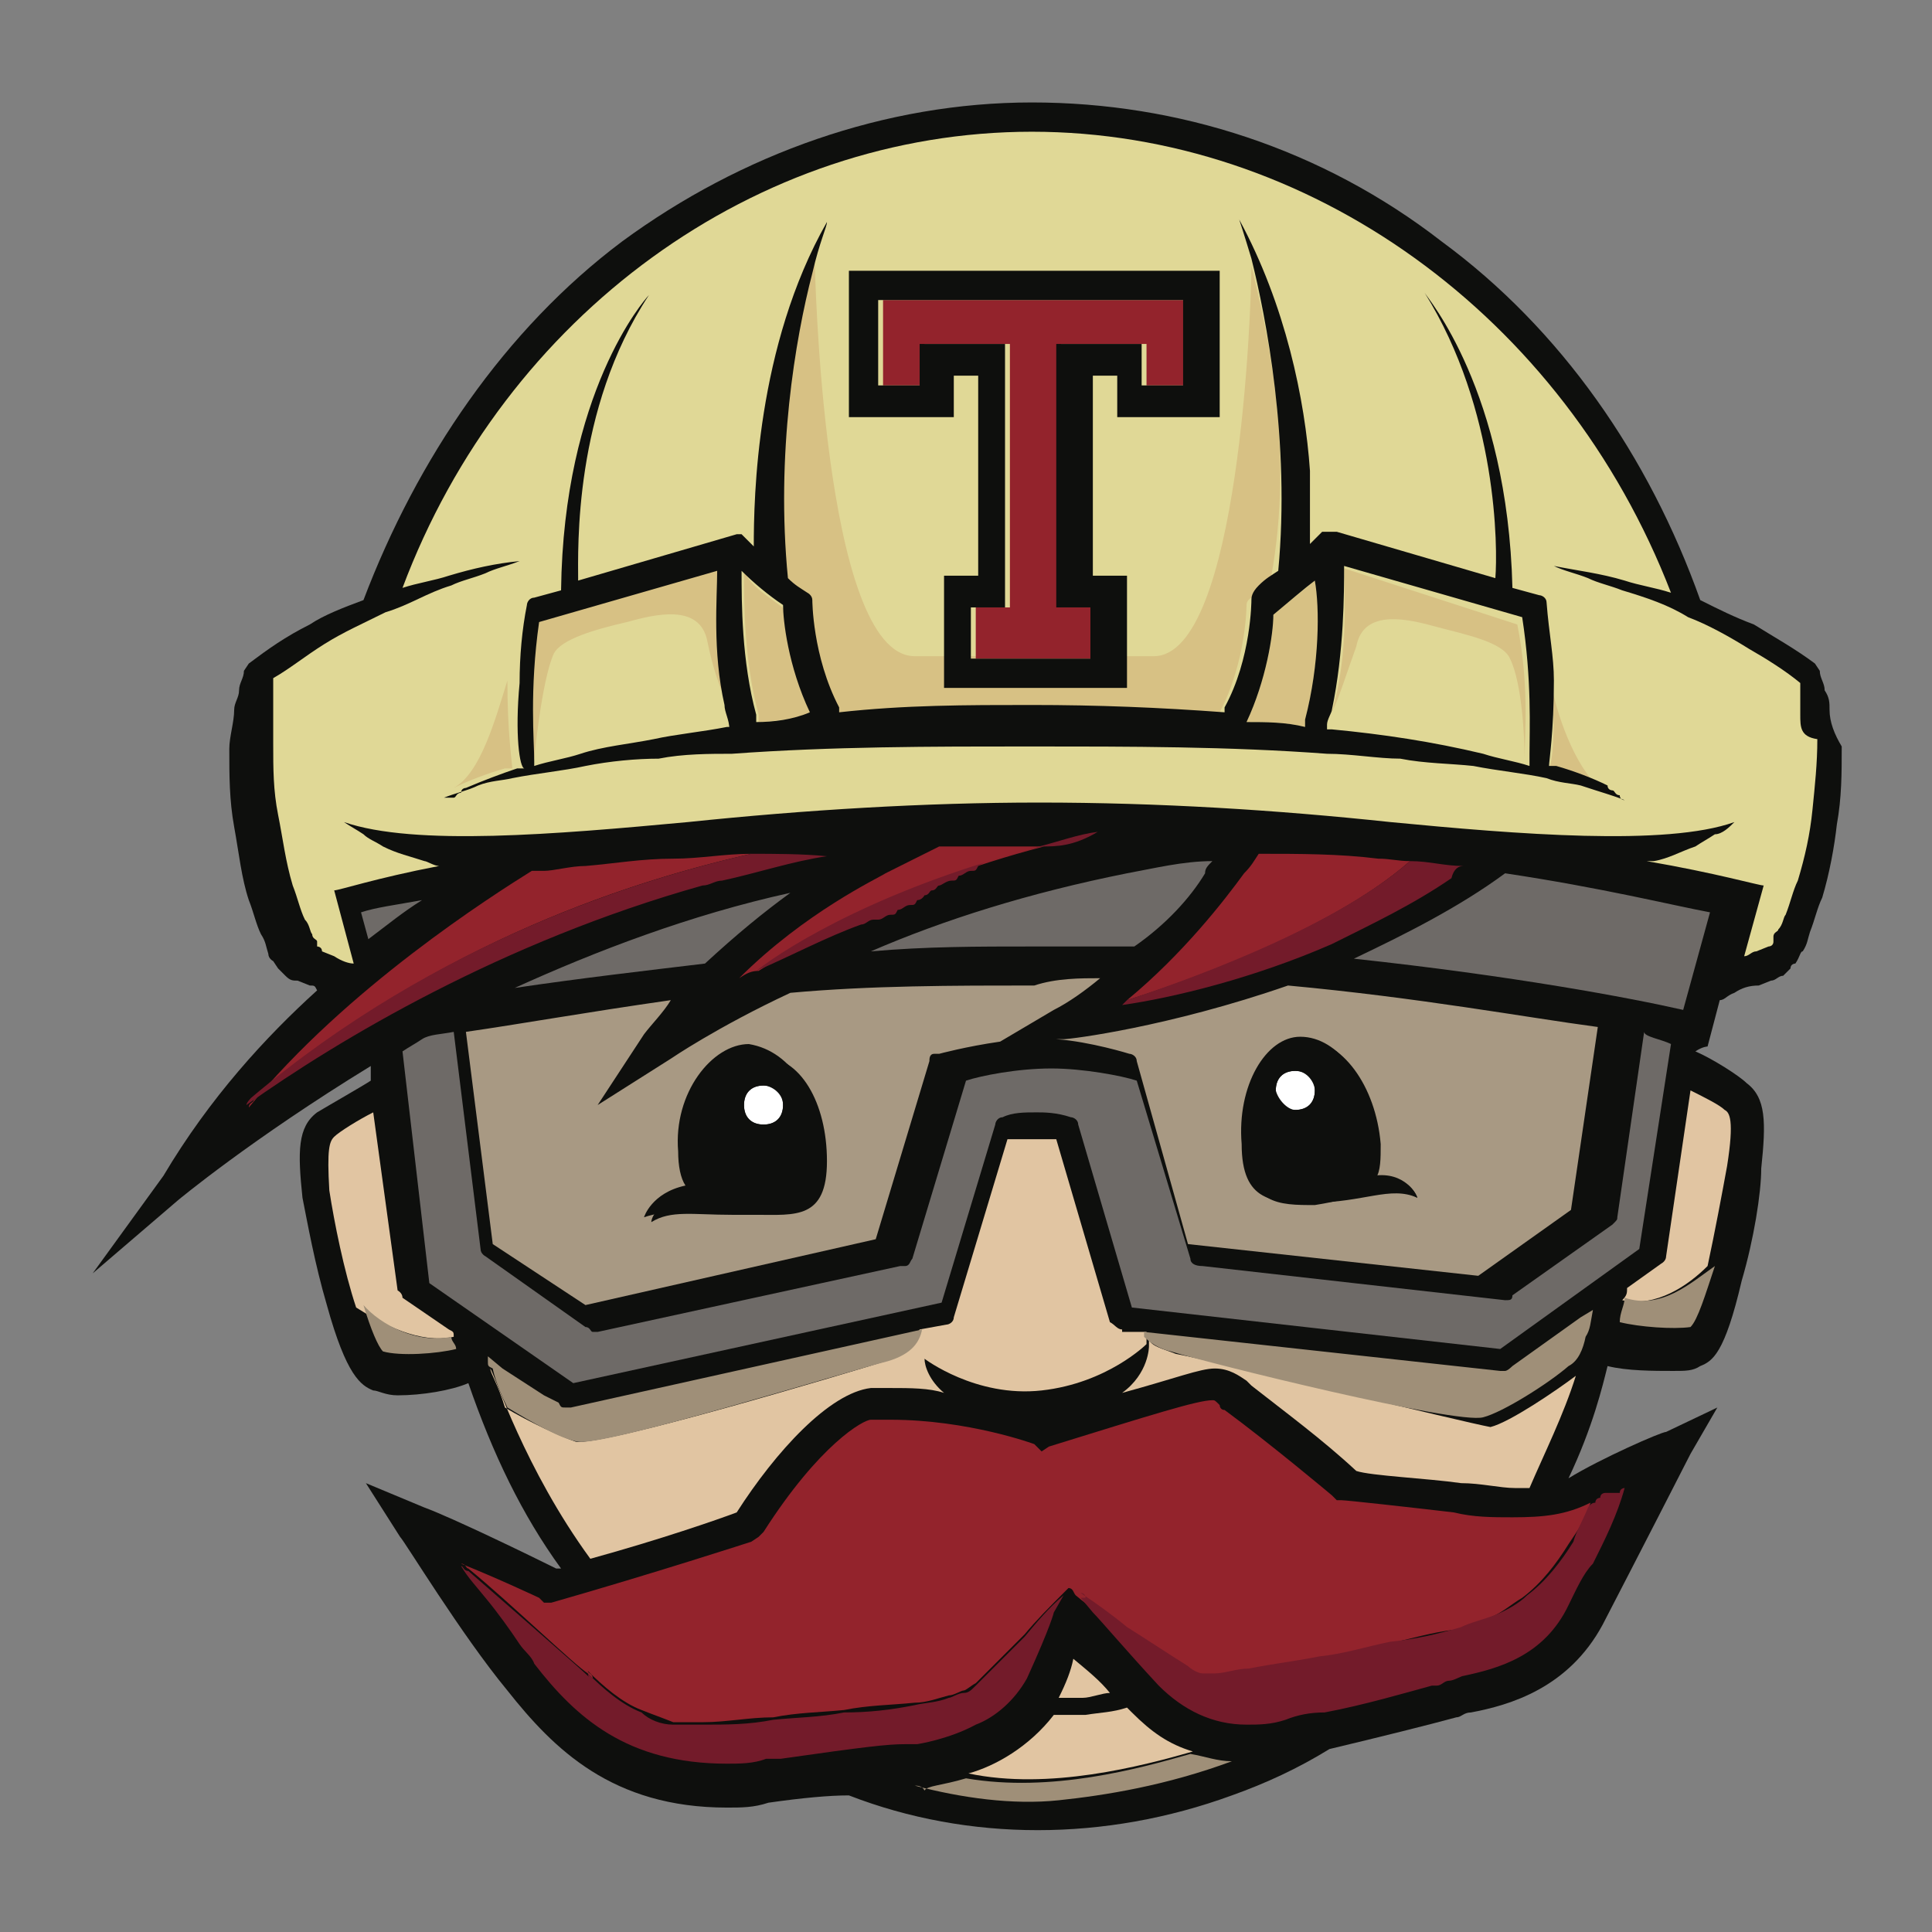 <?xml version="1.0" encoding="utf-8"?>
<!-- Generator: Adobe Illustrator 19.1.0, SVG Export Plug-In . SVG Version: 6.00 Build 0)  -->
<svg version="1.1" id="Layer_1" xmlns="http://www.w3.org/2000/svg" xmlns:xlink="http://www.w3.org/1999/xlink" x="0px" y="0px"
	 viewBox="-294.1 360.9 79.2 79.2" style="enable-background:new -294.1 360.9 79.2 79.2;" xml:space="preserve">
<rect x="-294.1" y="360.9" width="79.2" height="79.2" fill="#808080" stroke="none"/>
<style type="text/css">
	.st0{fill:#0E0F0D;}
	.st1{fill:#E1C5A2;}
	.st2{fill:#A89983;}
	.st3{fill:#FFFFFF;}
	.st4{fill:#E0D896;}
	.st5{fill:#D7C184;}
	.st6{fill:#9F8F78;}
	.st7{fill:#6E6A67;}
	.st8{fill:#93232C;}
	.st9{fill:#731B2A;}
</style>
<g>
	<path class="st0" d="M-219.1,390c0-0.3,0-0.5-0.2-0.8c0-0.3-0.2-0.5-0.2-0.8l-0.2-0.3c-0.8-0.6-1.7-1.1-2.5-1.6
		c-0.8-0.3-1.4-0.6-2.2-1c-2.1-5.9-5.7-11.1-10.6-14.7c-4.9-3.8-10.8-5.7-16.8-5.7c-6,0-11.9,2.1-16.8,5.7
		c-4.8,3.6-8.4,8.9-10.6,14.7c-0.8,0.3-1.6,0.6-2.2,1c-1,0.5-1.7,1-2.5,1.6l-0.2,0.3c0,0.3-0.2,0.5-0.2,0.8s-0.2,0.5-0.2,0.8
		c0,0.5-0.2,1.1-0.2,1.6c0,1.1,0,2.1,0.2,3.2c0.2,1.1,0.3,2.1,0.6,3c0.2,0.5,0.3,1,0.5,1.4c0.2,0.3,0.2,0.5,0.3,0.8
		c0,0.2,0.2,0.3,0.2,0.3c0.2,0.3,0.2,0.3,0.2,0.3l0.3,0.3c0.2,0.2,0.3,0.2,0.5,0.2l0.5,0.2c0.2,0,0.2,0,0.3,0.2
		c-2.1,1.9-4.4,4.4-6.3,7.6l-2.9,4l3.5-3c0,0,3-2.5,7.9-5.5v0.6c-0.3,0.2-1.7,1-2.2,1.3c-0.8,0.6-0.8,1.6-0.6,3.5
		c0.2,1,0.5,2.7,1,4.4c0.8,2.9,1.4,3.3,1.9,3.5c0.2,0,0.5,0.2,1,0.2c1,0,2.2-0.2,2.9-0.5c1,2.9,2.2,5.4,3.8,7.6h-0.2
		c-1-0.5-4.3-2.1-5.4-2.5l-2.4-1l1.4,2.2c0.2,0.2,2.5,4,4.4,6.3c1.9,2.4,4.3,4.8,9,4.8c0.6,0,1.1,0,1.7-0.2c1.4-0.2,2.5-0.3,3.3-0.3
		c4.9,1.9,10.5,1.9,15.7,0c1.4-0.5,2.7-1.1,4-1.9c2.1-0.5,4.1-1,5.2-1.3c0.2,0,0.3-0.2,0.6-0.2c1.6-0.3,4-1,5.4-3.6
		c1.4-2.7,3.5-6.8,3.6-7l1.1-1.9l-2.1,1c-0.2,0-2.7,1.1-4,1.9c1-2.1,1.4-3.8,1.6-4.6c0.8,0.2,1.9,0.2,2.7,0.2c0.5,0,0.8,0,1.1-0.2
		c0.5-0.2,1-0.5,1.7-3.5c0.5-1.7,0.8-3.6,0.8-4.6c0.2-1.9,0.2-2.9-0.6-3.5c-0.3-0.3-1.4-1-2.1-1.3c0.3-0.2,0.5-0.2,0.5-0.2l0.5-1.9
		c0.2,0,0.3-0.2,0.6-0.3c0.3-0.2,0.6-0.3,1-0.3l0.5-0.2c0.2,0,0.3-0.2,0.5-0.2l0.3-0.3c0-0.2,0.2-0.2,0.2-0.2
		c0.2-0.3,0.2-0.5,0.3-0.5c0.2-0.3,0.2-0.5,0.3-0.8c0.2-0.5,0.3-1,0.5-1.4c0.3-1,0.5-2.1,0.6-3c0.2-1.1,0.2-2.1,0.2-3.2
		C-218.9,391-219.1,390.5-219.1,390L-219.1,390z"/>
	<path class="st1" d="M-248.6,430.3c-0.3,0-0.8,0.2-1.1,0.2s-0.5,0-0.8,0h-0.2c0.3-0.6,0.5-1.1,0.6-1.6
		C-249.5,429.4-249,429.8-248.6,430.3"/>
	<path class="st2" d="M-249,401c-0.6,0.5-1.3,1-1.9,1.3l-2.2,1.3c-1.4,0.2-2.5,0.5-2.5,0.5s0,0-0.2,0c-0.2,0-0.2,0.2-0.2,0.3
		l-2.2,7.3l-11.9,2.7l-3.8-2.5l-1.1-8.7c2.1-0.3,4.9-0.8,8.4-1.3c-0.3,0.5-0.8,1-1.1,1.4l-1.9,2.9l3-1.9c0,0,1.9-1.3,4.9-2.7
		c3.3-0.3,6.7-0.3,10-0.3C-250.8,401-249.8,401-249,401L-249,401z M-267.4,411c0.8-0.5,1.7-0.3,3.3-0.3c0.2,0,0.3,0,0.5,0
		c0.2,0,0.3,0,0.5,0c1.6,0,2.9,0.2,2.9-2.2s-1.1-4.3-2.7-4.3s-3,2.1-2.9,4.4c0,0.6,0.2,1.1,0.3,1.4
		C-267.1,410-267.4,410.8-267.4,411L-267.4,411z M-228.6,403l-1.1,7.5l-3.8,2.7l-11.9-1.3l-2.1-7.5c0-0.2-0.2-0.3-0.3-0.3
		c0,0-1.6-0.5-3-0.6h0.3c0.3,0,4.3-0.5,9.2-2.2C-235.9,401.8-231.6,402.6-228.6,403L-228.6,403z M-236,410c0,0-0.3-1-1.7-0.8
		c0.2-0.3,0.2-0.8,0.2-1.4c-0.2-2.4-1.6-4.3-3.2-4.3s-2.5,2.1-2.4,4.4c0.2,2.4,1.4,2.4,2.9,2.4C-238.3,410-237.1,409.4-236,410
		L-236,410z"/>
	<path class="st3" d="M-240.2,405.6c0,0.5-0.3,0.8-0.8,0.8s-0.8-0.3-0.8-0.8l0,0c0-0.5,0.3-0.8,0.8-0.8l0,0
		C-240.5,404.8-240.2,405.3-240.2,405.6L-240.2,405.6 M-262,406.2c0,0.5-0.3,0.8-0.8,0.8c-0.5,0-0.8-0.3-0.8-0.8l0,0
		c0-0.5,0.3-0.8,0.8-0.8l0,0C-262.5,405.4-262,405.7-262,406.2"/>
	<path class="st1" d="M-223.4,406.4c-0.2-0.2-0.8-0.5-1.4-0.8l-1,6.8c0,0.2-0.2,0.3-0.2,0.3l-1.4,1c0,0.2,0,0.3-0.2,0.5
		c1.4,0.3,2.7-0.6,3.5-1.4c0.3-1.4,0.6-3,0.8-4.1C-223,406.8-223.2,406.5-223.4,406.4 M-245.2,432.7c-1-0.3-1.7-0.8-2.5-1.6
		l-0.2-0.2c-0.6,0.2-1.1,0.2-1.7,0.3c-0.3,0-0.5,0-0.8,0h-0.3h-0.2c-1,1.3-2.4,2.1-3.5,2.4C-251.1,434.3-247.3,433.3-245.2,432.7
		 M-275.5,415.7c0-0.2,0-0.2-0.2-0.3l-1.9-1.3c0-0.2-0.2-0.3-0.2-0.3l-1-7.3c-0.6,0.3-1.4,0.8-1.6,1c-0.2,0.2-0.3,0.5-0.2,2.2
		c0.2,1.3,0.6,3.3,1.1,4.8C-278.4,415.2-276.9,416-275.5,415.7 M-248.1,415.4c-0.2,0-0.3-0.2-0.5-0.3l-2.2-7.5c-0.3,0-0.8,0-1,0
		c-0.3,0-0.6,0-1,0l-2.2,7.3c0,0.2-0.2,0.3-0.3,0.3l-1.1,0.2c-0.2,0.3-0.3,1-1.4,1.3c-1.6,0.5-11.6,3.5-12.7,3.3
		c-0.6-0.2-1.9-0.8-2.9-1.4c-0.3-1-0.6-1.4-0.6-1.6l0,0l0,0c0.2,0.3,1.4,4.1,4.1,7.8c2.9-0.8,5.2-1.6,6-1.9c1.6-2.5,3.8-4.9,5.5-5.1
		c0.3,0,0.6,0,0.8,0c0.8,0,1.6,0,2.2,0.2c-0.6-0.5-0.8-1.1-0.8-1.4c0,0,2.1,1.6,4.8,1.3s4.3-1.9,4.3-1.9v-0.5H-248.1"/>
	<path class="st1" d="M-245.9,416.4c-0.5-0.2-1-0.3-1.1-0.6v0.3c0,0,0,1.1-1.1,1.9c2.2-0.6,3.2-1,3.8-1s1,0.3,1.3,0.5l0.2,0.2
		c1.4,1.1,2.9,2.2,4.3,3.5c0.6,0.2,2.9,0.3,4.3,0.5c0.8,0,1.6,0.2,2.2,0.2c0.2,0,0.5,0,0.6,0c0.6-1.4,1.4-3,1.9-4.6
		c-0.8,0.6-2.7,1.9-3.5,2.1C-234.1,419.2-244.3,416.7-245.9,416.4"/>
	<path class="st4" d="M-220.3,390.2c0-0.3,0-0.5,0-0.8c0-0.2,0-0.3,0-0.5c-0.6-0.5-1.4-1-2.1-1.4c-0.8-0.5-1.7-1-2.5-1.3
		c-0.8-0.5-1.7-0.8-2.7-1.1c-0.5-0.2-1-0.3-1.4-0.5c-0.5-0.2-1-0.3-1.4-0.5c1,0.2,1.9,0.3,2.9,0.6c0.6,0.2,1.3,0.3,1.9,0.5
		c-4.4-11.4-14.9-18.9-26.2-18.9s-21.6,7.5-25.8,18.7c0.6-0.2,1.3-0.3,1.9-0.5c1-0.3,1.9-0.5,2.9-0.6c-0.5,0.2-1,0.3-1.4,0.5
		c-0.5,0.2-1,0.3-1.4,0.5c-1,0.3-1.7,0.8-2.7,1.1c-1,0.5-1.7,0.8-2.5,1.3c-0.8,0.5-1.4,1-2.1,1.4c0,0.2,0,0.3,0,0.5
		c0,0.3,0,0.5,0,0.8c0,0.5,0,1,0,1.4c0,1,0,1.9,0.2,2.9c0.2,1,0.3,1.9,0.6,2.9c0.2,0.5,0.3,1,0.5,1.4c0.2,0.2,0.2,0.5,0.3,0.6
		c0,0.2,0.2,0.2,0.2,0.3v0.2c0,0,0.2,0,0.2,0.2l0.5,0.2c0.3,0.2,0.6,0.3,0.8,0.3l0,0l-0.8-3c0.2,0,1.7-0.5,4.3-1
		c-0.2,0-0.5-0.2-0.6-0.2c-0.6-0.2-1.1-0.3-1.7-0.6c-0.3-0.2-0.6-0.3-0.8-0.5c-0.3-0.2-0.5-0.3-0.8-0.5c2.9,1,8.7,0.5,14.1,0
		c4.8-0.5,9.7-0.8,14.4-0.8c4.9,0,9.7,0.3,14.4,0.8c5.2,0.5,11.3,1,14.1,0c-0.2,0.2-0.5,0.5-0.8,0.5c-0.3,0.2-0.5,0.3-0.8,0.5
		c-0.6,0.2-1.1,0.5-1.7,0.6c-0.2,0-0.2,0-0.3,0c2.9,0.5,4.6,1,4.8,1l-0.8,2.9c0.2,0,0.3-0.2,0.5-0.2l0.5-0.2c0,0,0.2,0,0.2-0.2v-0.2
		c0-0.2,0.2-0.2,0.2-0.3c0.2-0.2,0.2-0.5,0.3-0.6c0.2-0.5,0.3-1,0.5-1.4c0.3-1,0.5-1.9,0.6-2.9s0.2-1.9,0.2-2.9
		C-220.3,391.1-220.3,390.7-220.3,390.2"/>
	<path class="st5" d="M-240,384.5c0,1.3,0,3.6-0.6,5.9c0,0.2,0,0.2,0,0.3c-0.8-0.2-1.6-0.2-2.4-0.2c0.8-1.7,1.1-3.6,1.1-4.4
		C-241.1,385.4-240.5,385-240,384.5 M-261.9,385.9c0,0.6,0.2,2.5,1.1,4.4c-0.8,0-1.6,0.2-2.2,0.2c0,0,0-0.2,0-0.3
		c-0.6-2.2-0.6-4.6-0.6-5.9C-263.3,385-262.5,385.4-261.9,385.9 M-230.6,392.4L-230.6,392.4c0,0.2,0.2,0.2,0.2,0.2
		c0.6,0.2,1.4,0.5,2.1,0.8c-1.1-0.8-1.9-2.9-2.2-4.4C-230.3,391-230.5,392.3-230.6,392.4 M-264.7,384.2l-7.3,2.1
		c-0.5,2.9-0.3,5.1-0.2,5.7l0,0c0,0,0.3-3.2,0.8-4.3c0.3-0.6,1.7-1,3-1.3c1.1-0.3,3-0.8,3.3,0.8c0.2,1,0.5,1.9,0.8,2.5
		C-264.7,387.3-264.7,385.1-264.7,384.2 M-239,384.2c0,1.1,0.2,3.5-0.5,5.9c0.3-0.6,0.6-1.6,1-2.7c0.3-1.6,2.2-1.1,3.3-0.8
		s2.7,0.6,3,1.3c0.5,1,0.6,3.3,0.6,4.1c0-1,0.2-3-0.3-5.5L-239,384.2 M-262,384.8c0.3,0.2,0.5,0.5,0.8,0.6c0.2,0.2,0.2,0.2,0.2,0.3
		c0,0,0,2.4,1.1,4.4c0,0,0,0,0,0.2c2.7-0.2,5.2-0.3,7.9-0.3s5.2,0.2,7.9,0.3c0,0,0,0,0-0.2c1.1-2.1,1.1-4.4,1.1-4.4
		c0-0.2,0.2-0.3,0.2-0.3c0.3-0.2,0.5-0.3,0.8-0.6v-0.2c1-5.4-0.2-10.3-0.8-12.8c0,1.7-0.5,16-4,16h-9.8c-3.8,0-4.1-16.2-4.1-16.2
		l-0.2,0.6C-261.6,374.8-262.5,379.6-262,384.8 M-273.1,392.4L-273.1,392.4c0-0.2-0.2-1.4-0.2-3.6c-0.5,1.6-1.1,3.8-2.2,4.4
		c0.6-0.3,1.4-0.6,2.1-0.8C-273.3,392.4-273.1,392.4-273.1,392.4"/>
	<path class="st6" d="M-227.5,414.1c0,0.3-0.2,0.6-0.2,1c0.8,0.2,2.2,0.3,2.9,0.2c0.3-0.3,0.6-1.3,1-2.5
		C-224.8,413.5-226,414.6-227.5,414.1 M-256.6,434.1c1.9,0.5,4,0.8,5.9,0.6c1.9-0.2,4.4-0.6,7.1-1.6c-0.6,0-1.1-0.2-1.7-0.3
		c-2.1,0.6-5.7,1.6-9.2,1c-1,0.3-1.6,0.3-1.7,0.5C-256.3,434.1-256.5,434.1-256.6,434.1 M-275.4,416.2c0-0.2-0.2-0.3-0.2-0.5
		c-1.4,0.3-2.9-0.5-3.6-1.3c0.3,1,0.6,1.7,0.8,1.9C-277.7,416.5-276.2,416.4-275.4,416.2 M-273.3,418.6c1,0.6,2.2,1.3,2.9,1.4
		c1.1,0.2,11.1-2.9,12.7-3.3c1-0.3,1.3-0.8,1.4-1.3l-14.4,3.2c0,0,0,0-0.2,0l0,0c-0.2,0-0.2,0-0.3-0.2l-0.6-0.3l-1.7-1.1l0,0
		l-0.6-0.5c0,0,0,0,0,0.2c0,0.2,0,0.2,0.2,0.3l0,0C-273.9,417-273.8,417.6-273.3,418.6 M-229.1,415.7c0.2-0.3,0.2-0.6,0.3-1.1
		l-0.5,0.3l-1.4,1l-1.4,1c0,0-0.2,0.2-0.3,0.2c0,0,0,0-0.2,0l-14.6-1.6v0.2c0.2,0.2,0.6,0.5,1.1,0.6c1.6,0.5,11.7,3,12.8,2.7
		c0.8-0.2,2.7-1.4,3.5-2.1l0,0C-229.4,416.7-229.2,416.2-229.1,415.7"/>
	<path class="st7" d="M-244.4,396.2c-0.2,0.2-0.3,0.3-0.3,0.5c-0.6,1-1.6,2.1-2.9,3c-1.4,0-2.7,0-4.1,0c-2.4,0-4.4,0-6.7,0.2
		c3-1.3,6.5-2.4,10.5-3.2C-246.8,396.5-245.6,396.2-244.4,396.2 M-261.7,397.5c-1.1,0.8-2.2,1.7-3.5,2.9c-2.5,0.3-5.1,0.6-7.8,1
		C-269.7,399.9-265.8,398.4-261.7,397.5 M-225.6,403.7l-1.3,8.4l-5.7,4.1l-15.1-1.7l-2.2-7.5c0-0.2-0.2-0.3-0.3-0.3
		c-0.6-0.2-1.1-0.2-1.4-0.2c-0.5,0-1,0-1.4,0.2c-0.2,0-0.3,0.2-0.3,0.3l-2.2,7.3l-15.1,3.3l-5.9-4.1l-1.1-9.5
		c0.3-0.2,0.5-0.3,0.8-0.5c0.3-0.2,0.8-0.2,1.3-0.3l1.1,8.9c0,0.2,0.2,0.3,0.2,0.3l4.1,2.9c0.2,0,0.2,0.2,0.3,0.2c0,0,0,0,0.2,0
		l12.4-2.7h0.2c0.2,0,0.2-0.2,0.3-0.3l2.2-7.3c0.6-0.2,2.1-0.5,3.5-0.5c1.3,0,2.9,0.3,3.5,0.5l2.2,7.3c0,0.2,0.2,0.3,0.5,0.3
		l12.4,1.4c0.2,0,0.3,0,0.3-0.2l4.1-2.9c0.2-0.2,0.2-0.2,0.2-0.3l1.1-7.6C-226.7,403.4-226,403.5-225.6,403.7 M-224,398.3l-1.1,4
		c-2.2-0.5-7-1.4-13.5-2.1c2.1-1,4.3-2.1,6.2-3.5C-228.4,397.3-225.6,398-224,398.3 M-279.3,398.3l0.3,1.1c0.8-0.6,1.4-1.1,2.2-1.6
		C-277.9,398-278.7,398.1-279.3,398.3"/>
	<path class="st8" d="M-237.6,396.1c-1.6-0.2-3.2-0.2-4.9-0.2c-0.2,0.3-0.3,0.5-0.6,0.8c-0.8,1.1-2.5,3.3-4.8,5.2
		c1.6-0.5,8.2-2.7,11.6-5.7C-236.8,396.2-237.1,396.1-237.6,396.1 M-249.5,395.6L-249.5,395.6c-0.8,0-1.6,0-2.5,0l0,0
		c-1.3,0-2.4,0-3.6,0l-2.2,1.1l0,0c-0.3,0.2-3.3,1.6-6,4.3c0.3-0.2,0.5-0.3,0.8-0.3c1.6-1,5.5-3.5,11.7-5.1
		C-250.8,395.6-250.1,395.6-249.5,395.6 M-263.3,395.9c-1.1,0-2.1,0.2-3.2,0.2c-1.3,0-2.4,0.2-3.6,0.3c-0.6,0-1.3,0.2-1.7,0.2
		c-0.2,0-0.3,0-0.5,0c-1.6,1-7.6,4.8-11.6,9.7c0-0.2,0.2-0.2,0.2-0.3C-276.2,399.4-267.7,396.9-263.3,395.9 M-228.9,422.5
		L-228.9,422.5c-1,0.5-1.9,0.6-3.2,0.6c-0.8,0-1.6,0-2.4-0.2c-1.7-0.2-4.4-0.5-4.6-0.5h-0.2l-0.2-0.2c0,0-2.5-2.1-4.4-3.5
		c-0.2,0-0.2-0.2-0.2-0.2c-0.2-0.2-0.2-0.2-0.3-0.2c-0.6,0-2.5,0.6-6.7,1.9l-0.3,0.2l-0.3-0.3c0,0-2.7-1-5.9-1c-0.3,0-0.5,0-0.8,0
		s-2.1,1-4.4,4.6l-0.2,0.2l-0.3,0.2c0,0-4,1.3-8.2,2.5h-0.3l-0.2-0.2c0,0-1.7-0.8-3.2-1.4c0.2,0,0.2,0.2,0.3,0.2
		c1.6,1.3,4.4,4,4.9,4.3l0.2,0.2c0-0.2-0.2-0.2-0.2-0.3l0,0l0,0c0.6,0.6,1.4,1.3,2.2,1.6c0.5,0.2,0.8,0.3,1.3,0.5c0.2,0,0.5,0,0.6,0
		c0.2,0,0.5,0,0.6,0c1,0,1.9-0.2,2.9-0.2c1-0.2,1.9-0.2,2.9-0.3c1-0.2,1.9-0.2,2.9-0.3c0.5,0,1-0.2,1.4-0.3c0.2,0,0.5-0.2,0.6-0.2
		s0.3-0.2,0.5-0.3c0.3-0.3,0.6-0.6,1-1c0.3-0.3,0.6-0.6,1-1c0.5-0.6,1-1.1,1.6-1.7l0.2-0.2l0,0l0,0c0.2,0,0.2,0.2,0.3,0.3
		c0.6,0.5,1.3,1,1.9,1.4c0.8,0.6,1.6,1.1,2.5,1.6c0.2,0.2,0.5,0.2,0.6,0.3l0,0l0,0h0.2c0.2,0,0.2,0,0.3,0c0.5,0,1-0.2,1.4-0.2
		c1-0.2,1.9-0.3,2.9-0.5c1-0.2,1.9-0.3,2.9-0.6c1-0.2,1.9-0.5,2.9-0.6c0.5-0.2,1-0.3,1.4-0.5c0.5-0.2,0.8-0.5,1.3-0.8
		c0.8-0.6,1.4-1.4,1.9-2.2l0,0C-229.4,423.6-229.1,423.2-228.9,422.5 M-247.1,376.7h1.7v-3.5h-12.5v3.5h1.7V375h3.5v10.8h-1.4v2.1
		h4.9v-2.1h-1.4V375h3.5V376.7"/>
	<path class="st9" d="M-234.1,396.4L-234.1,396.4c-0.8,0-1.4-0.2-2.2-0.2l0,0c-3.3,2.9-9.8,5.1-11.6,5.7c0,0,0,0-0.2,0.2
		c2.1-0.3,5.4-1.1,8.6-2.5c1.6-0.8,3.3-1.6,4.9-2.7C-234.5,396.5-234.3,396.4-234.1,396.4 M-251.4,395.6c-6.3,1.6-10.3,4-11.7,5.1
		c1.4-0.6,2.9-1.4,4.3-1.9c0.2,0,0.3-0.2,0.5-0.2h0.2c0.2,0,0.3-0.2,0.5-0.2s0.2,0,0.3-0.2c0.2,0,0.3-0.2,0.5-0.2
		c0.2,0,0.2,0,0.3-0.2c0.2,0,0.3-0.2,0.3-0.2c0.2,0,0.2-0.2,0.3-0.2c0.2,0,0.2-0.2,0.3-0.2s0.3-0.2,0.5-0.2s0.2,0,0.3-0.2
		c0.2,0,0.3-0.2,0.5-0.2s0.2,0,0.3-0.2c0.3-0.2,0.5-0.2,0.8-0.3c0.6-0.2,1.1-0.3,1.7-0.5c0.8-0.2,1.6-0.5,2.4-0.6
		C-250.1,395.6-250.8,395.6-251.4,395.6 M-263.3,395.9c-4.4,1-12.8,3.5-20.5,10c0,0-0.2,0.2-0.2,0.3c3.8-2.7,10.5-6.7,18.7-9
		c0.3,0,0.5-0.2,0.8-0.2c1.4-0.3,2.9-0.8,4.3-1C-261.2,395.9-262.4,395.9-263.3,395.9 M-227.5,421.9c0,0-0.2,0-0.2,0.2h-0.2h-0.2
		h-0.2l0,0c0,0-0.2,0-0.2,0.2l0,0c0,0-0.2,0-0.2,0.2l0,0c-0.2,0-0.3,0.2-0.3,0.2c-0.2,0.5-0.5,1-0.6,1.4l0,0l0,0
		c-0.5,0.8-1.1,1.6-1.9,2.2c-0.3,0.3-0.8,0.6-1.3,0.8c-0.5,0.2-1,0.3-1.4,0.5c-1,0.3-1.9,0.5-2.9,0.6c-1,0.2-1.9,0.5-2.9,0.6
		c-1,0.2-1.9,0.3-2.9,0.5c-0.5,0-1,0.2-1.4,0.2c-0.2,0-0.2,0-0.3,0h-0.2l0,0l0,0c-0.2,0-0.5-0.2-0.6-0.3c-0.8-0.5-1.7-1.1-2.5-1.6
		c-0.6-0.5-1.3-1-1.9-1.4l0,0l0,0c0,0,0.2,0,0.2,0.2l0,0c0,0,0,0-0.2,0l0.5,0.6l0,0c0.3,0.3,1.4,1.6,2.7,3c1,1,2.2,1.6,3.6,1.6
		c0.5,0,1,0,1.6-0.2c0.5-0.2,1-0.3,1.6-0.3c1.6-0.3,3.3-0.8,4.4-1.1h0.2c0.2,0,0.3-0.2,0.5-0.2s0.5-0.2,0.6-0.2
		c1.4-0.3,3.3-0.8,4.3-2.9c0.3-0.6,0.6-1.3,1-1.7C-228.3,424-227.8,423-227.5,421.9C-227.3,421.9-227.3,421.9-227.5,421.9l0.3-0.2
		L-227.5,421.9 M-250.5,426.3L-250.5,426.3c-0.6,0.5-1.1,1.1-1.6,1.7c-0.3,0.3-0.6,0.6-1,1s-0.6,0.6-1,1c-0.2,0.2-0.3,0.3-0.5,0.3
		s-0.5,0.2-0.6,0.2c-0.5,0.2-1,0.2-1.4,0.3c-1,0.2-1.9,0.3-2.9,0.3c-1,0.2-1.9,0.2-2.9,0.3c-1,0.2-1.9,0.2-2.9,0.2
		c-0.2,0-0.5,0-0.6,0c-0.2,0-0.5,0-0.6,0c-0.5,0-1-0.2-1.3-0.5c-0.8-0.3-1.6-1-2.2-1.6l0,0c0,0.2,0.2,0.3,0.2,0.3l0,0l-0.2-0.2
		c-0.3-0.3-3.3-2.9-4.9-4.3c-0.2,0-0.2-0.2-0.3-0.2c0.3,0.5,0.6,0.8,1,1.3c0.5,0.6,1,1.3,1.4,1.9c0.2,0.3,0.5,0.5,0.6,0.8
		c1.7,2.2,3.8,4.1,7.9,4.1c0.5,0,1.1,0,1.6-0.2c0.2,0,0.3,0,0.3,0c0.2,0,0.2,0,0.3,0c3.5-0.5,4.4-0.6,5.1-0.6c0.2,0,0.3,0,0.3,0h0.2
		c0,0,1.3-0.2,2.4-0.8c0.8-0.3,1.6-1,2.1-1.9c1-2.2,1.1-2.7,1.1-2.7L-250.5,426.3"/>
	<path class="st0" d="M-241,406.4c0.5,0,0.8-0.3,0.8-0.8s-0.3-0.8-0.8-0.8l0,0c-0.5,0-0.8,0.3-0.8,0.8l0,0
		C-241.7,406-241.3,406.4-241,406.4L-241,406.4z M-236,410c-1.1-0.5-2.2,0.2-4.3,0.2c-1.6,0-2.9,0-2.9-2.4c-0.2-2.4,1-4.4,2.4-4.4
		c1.6,0,2.9,1.9,3.2,4.3c0,0.6,0,1.1-0.2,1.4C-236.5,408.9-236,409.9-236,410L-236,410z M-262.8,407c0.5,0,0.8-0.3,0.8-0.8
		s-0.3-0.8-0.8-0.8c-0.5,0-0.8,0.3-0.8,0.8S-263.3,407-262.8,407L-262.8,407z M-260.5,408.3c0,2.4-1.3,2.2-2.9,2.2
		c-0.2,0-0.3,0-0.5,0c-0.2,0-0.3,0-0.5,0c-1.4,0-2.4,0-3.3,0.3c0,0,0.3-1,1.7-1.3c-0.2-0.3-0.3-0.8-0.3-1.4
		c-0.2-2.4,1.4-4.4,2.9-4.4C-261.6,404-260.5,405.9-260.5,408.3z M-231.4,391.8c0,0.2,0,0.3,0,0.5c-0.6-0.2-1.3-0.3-1.9-0.5
		c-2.1-0.5-4.1-0.8-6.2-1h-0.2c0,0,0,0,0-0.2c0-0.2,0.2-0.5,0.2-0.6c0.5-2.4,0.5-4.8,0.5-5.9l7.3,2.1
		C-231.3,388.8-231.4,390.8-231.4,391.8L-231.4,391.8z M-240.6,390.4c0,0.2,0,0.2,0,0.3c-0.8-0.2-1.6-0.2-2.4-0.2
		c0.8-1.7,1.1-3.6,1.1-4.4c0.6-0.5,1.3-1.1,1.7-1.4C-240,385.8-240,388.1-240.6,390.4L-240.6,390.4z M-263.1,390.5c0,0,0-0.2,0-0.3
		c-0.6-2.2-0.6-4.6-0.6-5.9c0.5,0.5,1.1,1,1.7,1.4c0,0.6,0.2,2.5,1.1,4.4C-261.6,390.4-262.4,390.5-263.1,390.5L-263.1,390.5z
		 M-264.3,390.7c-1,0.2-2.1,0.3-3,0.5c-1,0.2-2.1,0.3-3,0.6c-0.6,0.2-1.3,0.3-1.9,0.5v-0.2c0-0.8-0.2-2.9,0.2-5.7l7.3-2.1
		c0,1.1-0.2,3.3,0.3,5.5c0,0.3,0.2,0.6,0.2,1c0,0,0,0,0,0.2C-264.1,390.7-264.1,390.7-264.3,390.7L-264.3,390.7z M-227.5,393.7
		c0,0-0.2,0-0.2-0.2c-0.2,0-0.2-0.2-0.3-0.2c0,0-0.2,0-0.2-0.2c-0.6-0.3-1.4-0.6-2.1-0.8c-0.2,0-0.2,0-0.3,0l0,0
		c0-0.2,0.2-1.4,0.2-3.5c0-1-0.2-1.9-0.3-3.2c0-0.2-0.2-0.3-0.3-0.3l-1.1-0.3c-0.2-8.1-3.5-11.9-3.6-12.1c3,4.8,3,10.5,2.9,11.7
		l-6.5-1.9l0,0c0,0,0,0-0.2,0l0,0c0,0,0,0-0.2,0l0,0c0,0,0,0-0.2,0l0,0l0,0l0,0l0,0l0,0c0,0-0.2,0.2-0.5,0.5c0-0.6,0-1.6,0-2.7v-0.3
		c-0.2-2.9-1-6.8-2.9-10.3c0,0,0.2,0.6,0.5,1.6c0.6,2.4,1.6,7.5,1.1,12.8l0,0l0,0c-0.3,0.2-0.5,0.3-0.8,0.6
		c-0.3,0.3-0.3,0.5-0.3,0.6c0,0,0,2.4-1.1,4.4c0,0,0,0,0,0.2c-2.7-0.2-5.2-0.3-7.9-0.3s-5.2,0-7.9,0.3c0,0,0,0,0-0.2
		c-1.1-2.1-1.1-4.4-1.1-4.4c0-0.2-0.2-0.3-0.2-0.3c-0.3-0.2-0.5-0.3-0.8-0.6c-0.5-5.1,0.3-9.8,1-12.5c0.3-1.3,0.6-1.9,0.6-2.1
		c-2.9,5.1-3,11.3-3,13.3c-0.3-0.3-0.5-0.5-0.5-0.5l0,0l0,0l0,0l0,0l0,0l0,0l0,0c0,0,0,0-0.2,0l0,0l0,0l0,0l-6.5,1.9
		c0-1.3-0.2-7,2.9-11.7c-0.2,0.2-3.5,4-3.6,12.1l-1.1,0.3c-0.2,0-0.3,0.2-0.3,0.3c-0.2,1-0.3,2.1-0.3,3.2c-0.2,2.1,0,3.5,0.2,3.5
		l0,0c-0.2,0-0.2,0-0.3,0c-0.6,0.2-1.4,0.5-2.1,0.8c0,0-0.2,0-0.2,0.2l0,0c-0.2,0-0.2,0.2-0.3,0.2h-0.2c0,0,0,0-0.2,0
		c0.5-0.2,1-0.3,1.4-0.5c0.5-0.2,1-0.2,1.4-0.3c1-0.2,2.1-0.3,3-0.5c1-0.2,2.1-0.3,3-0.3c1-0.2,2.1-0.2,3-0.2
		c4.1-0.3,8.2-0.3,12.2-0.3c4.1,0,8.2,0,12.2,0.3c1,0,2.1,0.2,3,0.2c1,0.2,2.1,0.2,3,0.3c1,0.2,2.1,0.3,3,0.5c0.5,0.2,1,0.2,1.4,0.3
		C-228.4,393.4-228,393.5-227.5,393.7L-227.5,393.7z"/>
	<path class="st0" d="M-250.8,375v10.8h1.4v2.1h-4.9v-2.1h1.4V375h-3.5v1.7h-1.7v-3.5h12.5v3.5h-1.7V375H-250.8L-250.8,375z
		 M-244.1,378v-6h-15.2v6h4.3v-1.7h1v8.2h-1.4v4.6h7.5v-4.6h-1.4v-8.2h1v1.7H-244.1L-244.1,378z"/>
</g>
</svg>
